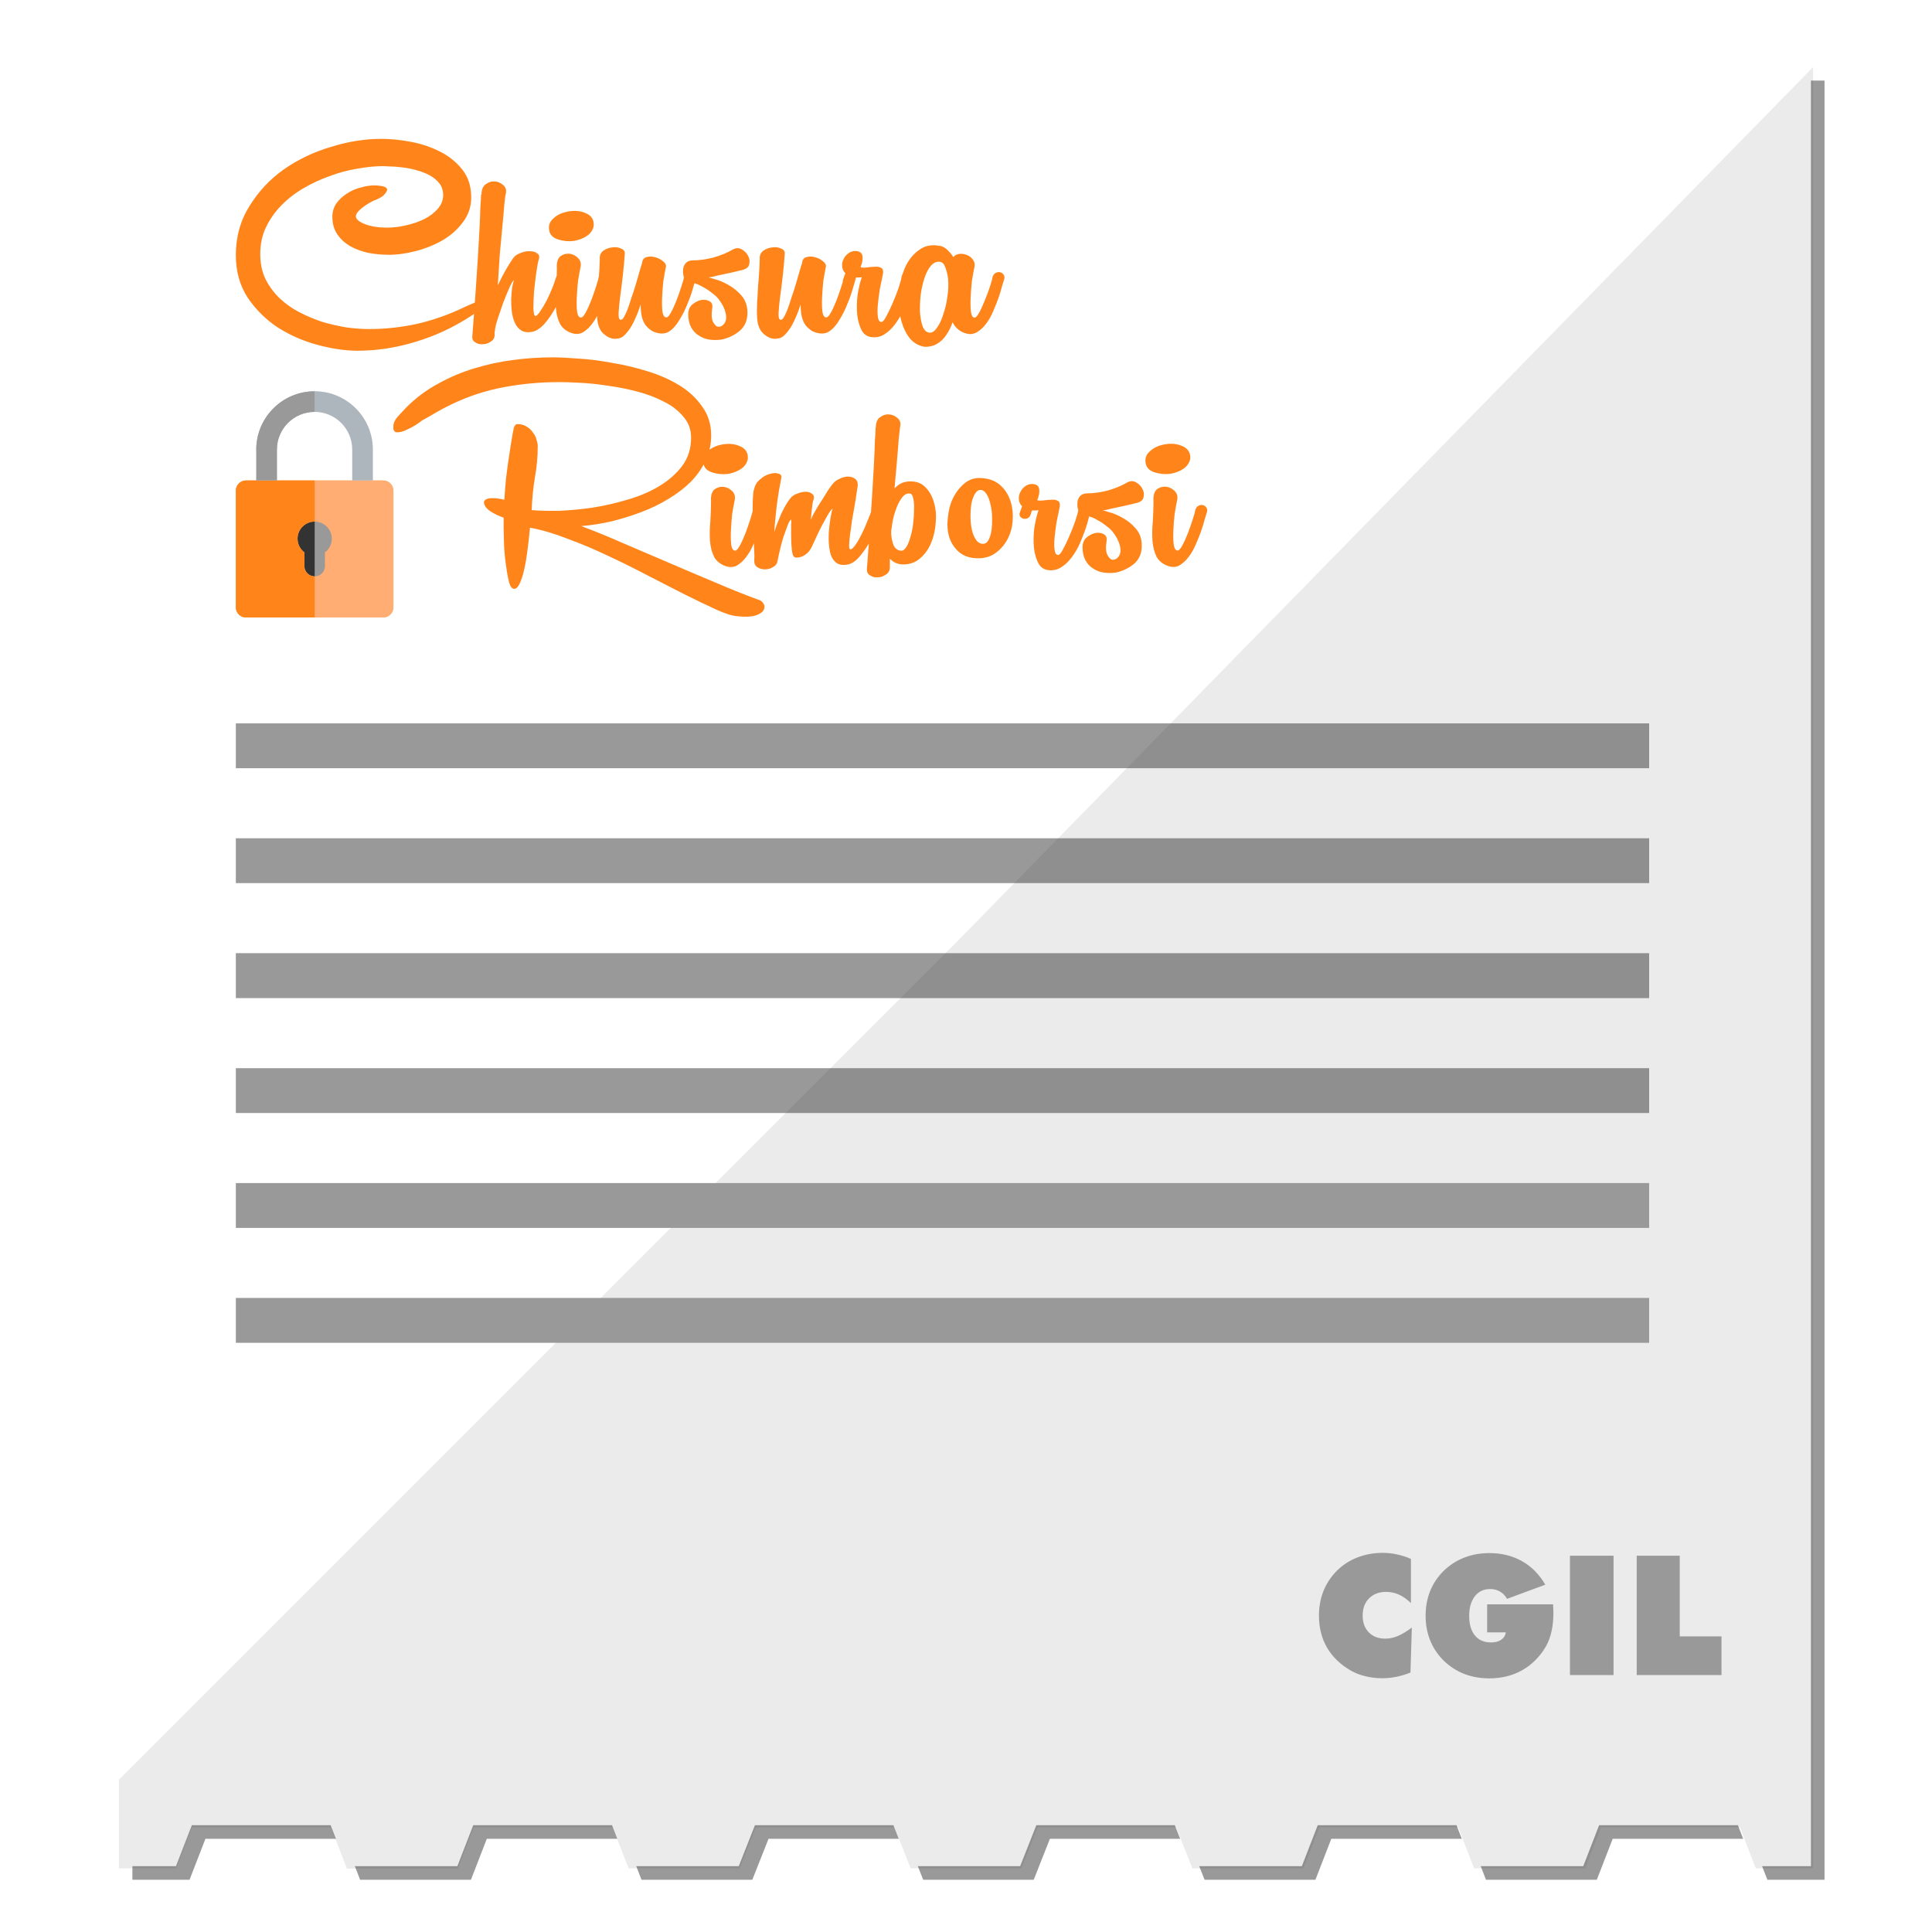 <?xml version="1.0" encoding="UTF-8" standalone="no"?>
<!-- Created with Inkscape (http://www.inkscape.org/) -->

<svg
   width="64"
   height="64"
   viewBox="0 0 16.933 16.933"
   version="1.1"
   id="svg1"
   inkscape:version="1.4.2 (ebf0e940d0, 2025-05-08)"
   sodipodi:docname="edit-reimbursement_closure-logo.svg"
   xml:space="preserve"
   xmlns:inkscape="http://www.inkscape.org/namespaces/inkscape"
   xmlns:sodipodi="http://sodipodi.sourceforge.net/DTD/sodipodi-0.dtd"
   xmlns="http://www.w3.org/2000/svg"
   xmlns:svg="http://www.w3.org/2000/svg"><sodipodi:namedview
     id="namedview1"
     pagecolor="#ffffff"
     bordercolor="#000000"
     borderopacity="0.25"
     inkscape:showpageshadow="false"
     inkscape:pageopacity="0.0"
     inkscape:pagecheckerboard="0"
     inkscape:deskcolor="#d1d1d1"
     inkscape:document-units="px"
     inkscape:zoom="13.280349"
     inkscape:cx="36.105978"
     inkscape:cy="30.571485"
     inkscape:window-width="2520"
     inkscape:window-height="1404"
     inkscape:window-x="2600"
     inkscape:window-y="0"
     inkscape:window-maximized="1"
     inkscape:current-layer="layer1" /><defs
     id="defs1">
	
	

	
		
	

	
	

		
		
		
		
		
		
		
	
			
			
			
			
			
			
			
		
			
			
			
			
			
			
			
			
			
			
			
			
			
			
			
			
			
			
			
			
			
			
		
			
			
			
			
			
			
			
			
		
			
			
			
			
			
			
			
			
			
			
			
			
			
		<filter
   inkscape:collect="always"
   style="color-interpolation-filters:sRGB"
   id="filter65"
   x="-0.027"
   y="-0.026"
   width="1.055"
   height="1.052"><feGaussianBlur
     inkscape:collect="always"
     stdDeviation="5.309"
     id="feGaussianBlur65" /></filter>
	

	
	
	
	
	
</defs><g
     inkscape:label="Livello 1"
     inkscape:groupmode="layer"
     id="layer1"><polygon
       style="fill:#999999;fill-opacity:1;filter:url(#filter65)"
       points="191.369,512 161.011,512 156.662,500.779 118.649,500.779 114.3,512 83.942,512 79.592,500.779 41.58,500.779 37.23,512 21.572,512 21.572,19.224 485.034,19.224 485.034,512 469.377,512 465.028,500.779 427.015,500.779 422.666,512 392.307,512 387.958,500.779 349.945,500.779 345.596,512 315.237,512 310.801,500.779 272.875,500.779 268.439,512 238.168,512 233.732,500.779 195.806,500.779 "
       id="polygon4"
       transform="matrix(0.032,0,0,0.032,0.47,0.091)" /><polygon
       style="fill:#ffffff"
       points="268.439,512 238.168,512 233.732,500.779 195.806,500.779 191.369,512 161.011,512 156.662,500.779 118.649,500.779 114.3,512 83.942,512 79.592,500.779 41.58,500.779 37.23,512 21.572,512 21.572,19.224 485.034,19.224 485.034,512 469.377,512 465.028,500.779 427.015,500.779 422.666,512 392.307,512 387.958,500.779 349.945,500.779 345.596,512 315.237,512 310.801,500.779 272.875,500.779 "
       id="polygon1-3"
       transform="matrix(0.032,0,0,0.032,0.351,-0.028)" /><path
       id="rect9-7"
       style="fill:#999999;stroke-width:0.032"
       d="m 2.067,6.34 12.387,0 v 0.393 l -12.387,0 z"
       sodipodi:nodetypes="ccccc" /><path
       id="rect10"
       style="fill:#999999;stroke-width:0.032"
       d="M 2.067,7.347 H 14.454 V 7.74 H 2.067 Z" /><path
       id="rect11"
       style="fill:#999999;stroke-width:0.032"
       d="M 2.067,8.354 H 14.454 V 8.748 H 2.067 Z" /><path
       id="rect12"
       style="fill:#999999;stroke-width:0.032"
       d="M 2.067,9.362 H 14.454 V 9.755 H 2.067 Z" /><path
       style="opacity:0.1;fill:#3b3b42;stroke-width:0.032"
       d="m 15.891,16.376 h -0.502 l -0.139,-0.36 h -1.218 l -0.139,0.36 h -0.973 l -0.139,-0.36 h -1.218 l -0.139,0.36 H 10.451 L 10.309,16.017 H 9.094 L 8.952,16.376 H 7.982 L 7.84,16.017 H 6.624 L 6.482,16.376 H 5.51 L 5.37,16.017 H 4.152 l -0.139,0.36 H 3.04 L 2.901,16.017 H 1.683 L 1.544,16.376 H 1.042 V 15.599 L 6.987,9.654 7.38,9.261 7.962,8.679 8.355,8.286 15.891,0.588 Z"
       id="path52"
       sodipodi:nodetypes="ccccccccccccccccccccccccccccccccc" /><path
       style="font-size:1.464px;font-family:'Futura XBlk BT';-inkscape-font-specification:'Futura XBlk BT';text-align:center;letter-spacing:0px;text-anchor:middle;fill:#999999;stroke-width:0.016"
       d="m 12.366,14.05 q -0.051,-0.049 -0.105,-0.074 -0.054,-0.024 -0.113,-0.024 -0.092,0 -0.149,0.057 -0.056,0.056 -0.056,0.151 0,0.092 0.054,0.147 0.054,0.055 0.144,0.055 0.054,0 0.11,-0.023 0.056,-0.024 0.123,-0.074 l -0.012,0.394 q -0.061,0.025 -0.123,0.037 -0.061,0.013 -0.123,0.013 -0.076,0 -0.147,-0.017 -0.071,-0.017 -0.128,-0.049 -0.139,-0.08 -0.21,-0.202 -0.071,-0.122 -0.071,-0.281 0,-0.117 0.04,-0.217 0.041,-0.1 0.118,-0.177 0.078,-0.077 0.18,-0.116 0.103,-0.04 0.222,-0.04 0.064,0 0.125,0.014 0.062,0.013 0.121,0.039 z m 0.832,0.257 h -0.164 v -0.246 h 0.578 q 0.001,0.032 0.002,0.048 7.15e-4,0.016 7.15e-4,0.028 0,0.09 -0.017,0.164 -0.017,0.074 -0.05,0.132 -0.08,0.134 -0.207,0.206 -0.127,0.071 -0.287,0.071 -0.119,0 -0.221,-0.039 -0.101,-0.04 -0.18,-0.117 -0.078,-0.077 -0.118,-0.177 -0.04,-0.099 -0.04,-0.216 0,-0.117 0.04,-0.217 0.041,-0.1 0.118,-0.176 0.078,-0.076 0.18,-0.116 0.102,-0.04 0.221,-0.04 0.161,0 0.286,0.071 0.125,0.07 0.204,0.206 l -0.335,0.124 q -0.026,-0.044 -0.064,-0.065 -0.037,-0.021 -0.085,-0.021 -0.084,0 -0.134,0.064 -0.049,0.064 -0.049,0.171 0,0.111 0.05,0.172 0.05,0.061 0.142,0.061 0.054,0 0.088,-0.023 0.034,-0.023 0.041,-0.064 z m 0.562,0.374 v -1.046 h 0.382 v 1.046 z m 0.585,0 v -1.046 h 0.377 v 0.707 h 0.366 v 0.339 z"
       id="text4"
       aria-label="CGIL" /><path
       id="path1"
       style="fill:#999999;stroke-width:0.032"
       d="m 2.067,10.369 h 12.387 v 0.393 H 2.067 Z" /><path
       id="path2"
       style="fill:#999999;stroke-width:0.032"
       d="m 2.067,11.376 h 12.387 v 0.393 H 2.067 Z" /><path
       id="SVGCleanerId_0"
       style="fill:#ffb655;stroke-width:0.413"
       d="M 3.358,4.211 H 3.268 3.088 2.758 2.427 2.247 2.157 c -0.05,0 -0.09,0.04 -0.09,0.09 V 5.322 c 0,0.05 0.04,0.09 0.09,0.09 H 2.758 3.358 c 0.05,0 0.09,-0.04 0.09,-0.09 V 4.301 c 0,-0.05 -0.04,-0.09 -0.09,-0.09 z" /><path
       id="SVGCleanerId_0_1_"
       style="fill:#ffad73;stroke-width:0.413;fill-opacity:1"
       d="M 3.358,4.211 H 3.268 3.088 2.758 2.427 2.247 2.157 c -0.05,0 -0.09,0.04 -0.09,0.09 V 5.322 c 0,0.05 0.04,0.09 0.09,0.09 H 2.758 3.358 c 0.05,0 0.09,-0.04 0.09,-0.09 V 4.301 c 0,-0.05 -0.04,-0.09 -0.09,-0.09 z" /><path
       style="fill:#999999;stroke-width:0.413;fill-opacity:1"
       d="m 2.908,4.714 c -2.362e-4,-0.005 -6.97e-4,-0.009 -0.001,-0.013 -5.228e-4,-0.004 -0.001,-0.007 -0.002,-0.011 -0.013,-0.058 -0.058,-0.103 -0.116,-0.115 -3.292e-4,-6.59e-5 -6.622e-4,-1.123e-4 -9.991e-4,-1.821e-4 -0.007,-0.001 -0.014,-0.002 -0.022,-0.003 -0.002,-7.74e-5 -0.003,-8.52e-5 -0.005,-1.2e-4 -0.001,-1.94e-5 -0.002,-7.75e-5 -0.003,-7.75e-5 0,0 0,0 -7.7e-6,0 -0.083,0 -0.15,0.067 -0.15,0.15 0,0.049 0.024,0.093 0.06,0.12 v 0.12 c 0,0.05 0.04,0.09 0.09,0.09 7.7e-6,0 7.7e-6,0 7.7e-6,0 0.002,0 0.004,-1.743e-4 0.006,-3.253e-4 9.062e-4,-6.58e-5 0.002,-4.65e-5 0.003,-1.394e-4 0.001,-1.317e-4 0.003,-3.95e-4 0.004,-5.809e-4 0.044,-0.006 0.077,-0.044 0.077,-0.089 v -0.12 c 0.036,-0.027 0.06,-0.071 0.06,-0.12 3.8e-6,-0.003 -6.2e-5,-0.005 -1.898e-4,-0.008 z"
       id="path1-7" /><path
       style="fill:#adb5bd;stroke-width:0.413;fill-opacity:1"
       d="m 2.427,3.94 c 0,-0.182 0.148,-0.33 0.33,-0.33 0.182,0 0.33,0.148 0.33,0.33 V 4.211 H 3.268 V 3.94 c 3.9e-6,-0.282 -0.229,-0.511 -0.511,-0.511 -0.282,0 -0.511,0.229 -0.511,0.511 V 4.211 H 2.427 V 3.94 Z"
       id="path2-4" /><path
       style="fill:#333333;stroke-width:0.413;fill-opacity:1"
       d="m 2.758,4.571 c 0,0 0,0 -7.8e-6,0 -0.083,0 -0.15,0.067 -0.15,0.15 0,0.049 0.024,0.093 0.06,0.12 v 0.12 c 0,0.05 0.04,0.09 0.09,0.09 7.8e-6,0 7.8e-6,0 7.8e-6,0 z"
       id="path3" /><path
       style="fill:#f1cb30;stroke-width:0.413"
       d="m 2.767,5.052 c -9.022e-4,8.91e-5 -0.002,7.75e-5 -0.003,1.394e-4 9.139e-4,-6.19e-5 0.002,-4.26e-5 0.003,-1.394e-4 z"
       id="path4" /><path
       style="fill:#f1cb30;stroke-width:0.413"
       d="m 2.771,5.051 c 0.044,-0.006 0.077,-0.044 0.077,-0.089 0,0.045 -0.034,0.083 -0.077,0.089 z"
       id="path5" /><path
       style="fill:#f1cb30;stroke-width:0.413"
       d="m 2.904,4.689 c 7.939e-4,0.004 0.001,0.007 0.002,0.011 -5.228e-4,-0.004 -0.001,-0.007 -0.002,-0.011 z"
       id="path6" /><path
       style="fill:#f1cb30;stroke-width:0.413"
       d="m 2.761,4.571 c 0.002,3.1e-5 0.003,3.48e-5 0.005,1.2e-4 -0.002,-7.74e-5 -0.003,-8.52e-5 -0.005,-1.2e-4 z"
       id="path7" /><path
       style="fill:#f1cb30;stroke-width:0.413"
       d="m 2.787,4.574 c 3.369e-4,6.58e-5 6.66e-4,1.123e-4 9.991e-4,1.82e-4 -3.331e-4,-6.59e-5 -6.622e-4,-1.162e-4 -9.991e-4,-1.82e-4 z"
       id="path8" /><path
       style="fill:#ff851b;stroke-width:0.413;fill-opacity:1"
       d="M 2.157,5.412 H 2.758 V 5.052 c 0,0 0,0 -7.7e-6,0 -0.05,0 -0.09,-0.04 -0.09,-0.09 v -0.12 c -0.036,-0.027 -0.06,-0.071 -0.06,-0.12 0,-0.083 0.067,-0.15 0.15,-0.15 7.7e-6,0 7.7e-6,0 7.7e-6,0 V 4.211 H 2.427 2.247 2.157 c -0.05,0 -0.09,0.04 -0.09,0.09 v 1.021 c 3.9e-6,0.05 0.04,0.09 0.09,0.09 z"
       id="path9" /><path
       style="fill:#999999;stroke-width:0.413;fill-opacity:1"
       d="m 2.247,3.94 v 0.27 h 0.18 v -0.27 c 0,-0.182 0.148,-0.33 0.33,-0.33 V 3.43 c -0.282,0 -0.511,0.229 -0.511,0.511 z"
       id="path10" /><path
       d="m 2.913,1.9 q 0,-0.065 0.034,-0.116 0.037,-0.051 0.09,-0.085 0.054,-0.037 0.119,-0.054 0.065,-0.02 0.124,-0.02 0.04,0 0.076,0.008 0.037,0.008 0.037,0.031 0,0.014 -0.028,0.045 -0.028,0.028 -0.093,0.051 -0.011,0.006 -0.037,0.02 -0.025,0.014 -0.051,0.034 -0.025,0.017 -0.045,0.04 -0.02,0.023 -0.02,0.042 0,0.037 0.079,0.068 0.079,0.031 0.192,0.031 0.082,0 0.169,-0.02 0.087,-0.02 0.158,-0.054 0.073,-0.037 0.119,-0.09 0.048,-0.054 0.048,-0.121 0,-0.062 -0.034,-0.104 -0.034,-0.042 -0.087,-0.071 -0.054,-0.028 -0.119,-0.045 -0.062,-0.017 -0.121,-0.023 -0.059,-0.008 -0.104,-0.008 -0.045,-0.003 -0.059,-0.003 -0.107,0 -0.231,0.023 Q 3.006,1.499 2.885,1.545 2.767,1.587 2.656,1.652 2.546,1.717 2.462,1.804 2.38,1.889 2.329,1.996 q -0.048,0.104 -0.048,0.231 0,0.121 0.045,0.217 0.048,0.096 0.124,0.169 0.076,0.073 0.175,0.124 0.099,0.051 0.203,0.085 0.107,0.031 0.212,0.048 0.104,0.014 0.195,0.014 0.209,0 0.418,-0.045 0.209,-0.048 0.404,-0.141 0.119,-0.056 0.164,-0.065 0.045,-0.011 0.045,0.003 0,0.031 -0.034,0.059 -0.034,0.028 -0.099,0.071 -0.231,0.152 -0.488,0.229 -0.257,0.079 -0.511,0.079 -0.161,0 -0.35,-0.051 Q 2.597,2.973 2.436,2.871 2.278,2.767 2.171,2.609 2.067,2.45 2.067,2.236 q 0,-0.24 0.119,-0.429 Q 2.304,1.615 2.487,1.485 2.673,1.355 2.899,1.288 3.125,1.217 3.342,1.217 q 0.119,0 0.254,0.025 0.138,0.025 0.257,0.085 0.119,0.059 0.198,0.158 0.079,0.099 0.079,0.246 0,0.119 -0.071,0.214 -0.068,0.093 -0.175,0.158 -0.107,0.062 -0.234,0.096 -0.127,0.034 -0.243,0.034 -0.09,0 -0.181,-0.017 Q 3.139,2.196 3.068,2.157 2.998,2.115 2.956,2.053 2.913,1.99 2.913,1.9 Z M 4.22,1.708 q 0,-0.068 0.037,-0.093 0.037,-0.028 0.079,-0.025 0.042,0.003 0.073,0.031 0.034,0.028 0.025,0.073 -0.006,0.02 -0.014,0.099 -0.006,0.079 -0.017,0.192 -0.011,0.113 -0.023,0.248 -0.008,0.135 -0.017,0.268 0.034,-0.073 0.073,-0.141 0.042,-0.071 0.065,-0.102 0.023,-0.028 0.065,-0.042 0.042,-0.017 0.082,-0.014 0.04,0 0.062,0.02 0.025,0.017 0.011,0.056 -0.008,0.025 -0.02,0.107 -0.011,0.079 -0.02,0.164 -0.006,0.085 -0.006,0.152 0.003,0.068 0.017,0.068 0.017,0 0.042,-0.04 0.028,-0.04 0.056,-0.093 0.028,-0.056 0.051,-0.113 0.023,-0.059 0.034,-0.096 0.008,-0.025 0.025,-0.034 0.02,-0.008 0.037,-0.006 0.017,0.003 0.028,0.02 0.011,0.014 0.006,0.04 -0.008,0.04 -0.037,0.113 -0.028,0.071 -0.071,0.147 -0.04,0.073 -0.093,0.133 -0.051,0.056 -0.104,0.068 -0.059,0.011 -0.096,-0.011 -0.037,-0.023 -0.056,-0.065 -0.02,-0.042 -0.028,-0.099 -0.006,-0.056 -0.006,-0.11 0.003,-0.054 0.008,-0.099 0.008,-0.045 0.017,-0.068 -0.014,0.006 -0.04,0.065 -0.025,0.056 -0.054,0.13 -0.025,0.071 -0.048,0.141 -0.023,0.071 -0.025,0.104 0,0.008 -0.003,0.011 v 0.028 q 0,0.04 -0.034,0.059 -0.031,0.023 -0.071,0.023 -0.037,0.003 -0.065,-0.017 -0.031,-0.017 -0.025,-0.059 0.006,-0.071 0.014,-0.181 0.008,-0.113 0.017,-0.24 0.008,-0.127 0.017,-0.257 0.008,-0.133 0.014,-0.246 0.006,-0.113 0.008,-0.195 0.006,-0.085 0.006,-0.116 z m 0.66,0.629 q 0,-0.068 0.034,-0.093 0.037,-0.025 0.079,-0.02 0.042,0.006 0.073,0.037 0.031,0.031 0.023,0.076 -0.011,0.051 -0.023,0.127 -0.008,0.076 -0.011,0.147 -0.003,0.071 0.003,0.121 0.008,0.051 0.034,0.051 0.017,0 0.04,-0.042 0.025,-0.045 0.048,-0.104 0.023,-0.059 0.042,-0.119 0.02,-0.059 0.025,-0.09 0.008,-0.028 0.028,-0.037 0.02,-0.011 0.037,-0.006 0.02,0.003 0.031,0.02 0.014,0.017 0.006,0.042 -0.006,0.017 -0.02,0.065 -0.011,0.045 -0.031,0.102 -0.02,0.056 -0.048,0.119 -0.025,0.059 -0.062,0.107 -0.034,0.045 -0.076,0.071 -0.042,0.025 -0.093,0.011 -0.076,-0.023 -0.11,-0.082 -0.031,-0.062 -0.037,-0.141 -0.006,-0.082 0.003,-0.175 0.006,-0.096 0.006,-0.186 z M 5.202,1.951 q 0.006,0.031 -0.008,0.059 -0.011,0.025 -0.037,0.048 -0.025,0.02 -0.059,0.034 -0.034,0.014 -0.071,0.02 -0.071,0.008 -0.138,-0.014 -0.068,-0.023 -0.076,-0.082 -0.011,-0.062 0.04,-0.104 0.048,-0.045 0.13,-0.059 0.082,-0.014 0.147,0.014 0.065,0.025 0.073,0.085 z m 0.054,0.316 q 0,-0.048 0.034,-0.071 0.037,-0.025 0.079,-0.028 0.042,-0.006 0.076,0.011 0.034,0.014 0.031,0.045 -0.006,0.09 -0.017,0.189 -0.011,0.099 -0.023,0.183 -0.011,0.085 -0.014,0.144 -0.003,0.056 0.014,0.062 0.014,0.006 0.031,-0.02 0.017,-0.028 0.034,-0.073 0.017,-0.045 0.034,-0.102 0.02,-0.056 0.037,-0.113 0.017,-0.056 0.031,-0.107 0.014,-0.051 0.025,-0.082 0.003,-0.042 0.037,-0.051 0.037,-0.011 0.076,0 0.04,0.011 0.068,0.034 0.031,0.023 0.028,0.048 -0.011,0.051 -0.023,0.127 -0.008,0.076 -0.011,0.147 -0.003,0.071 0.003,0.121 0.008,0.051 0.034,0.051 0.017,0 0.04,-0.042 0.025,-0.045 0.048,-0.104 0.023,-0.059 0.042,-0.119 0.02,-0.059 0.025,-0.09 0.006,-0.028 0.025,-0.037 0.02,-0.011 0.04,-0.006 0.02,0.003 0.031,0.02 0.014,0.017 0.006,0.042 -0.006,0.023 -0.025,0.085 -0.017,0.062 -0.048,0.135 -0.028,0.073 -0.071,0.141 -0.04,0.068 -0.09,0.099 -0.031,0.02 -0.071,0.017 -0.037,-0.003 -0.073,-0.02 -0.034,-0.02 -0.062,-0.054 -0.025,-0.037 -0.034,-0.085 -0.008,-0.042 -0.008,-0.096 -0.025,0.079 -0.059,0.15 -0.034,0.071 -0.079,0.116 -0.028,0.031 -0.068,0.034 -0.037,0.006 -0.073,-0.011 -0.034,-0.017 -0.062,-0.048 -0.025,-0.034 -0.034,-0.076 -0.008,-0.042 -0.008,-0.107 0,-0.065 0.006,-0.141 0.003,-0.076 0.011,-0.158 0.006,-0.082 0.008,-0.161 z m 1.171,-0.082 q 0.037,-0.02 0.073,0 0.037,0.02 0.056,0.056 0.02,0.034 0.011,0.073 -0.006,0.037 -0.056,0.051 -0.045,0.011 -0.096,0.023 -0.048,0.011 -0.093,0.02 -0.042,0.008 -0.073,0.017 -0.031,0.006 -0.04,0.006 0.006,0 0.059,0.017 0.056,0.014 0.119,0.051 0.062,0.034 0.113,0.093 0.051,0.059 0.051,0.15 0,0.099 -0.068,0.158 -0.068,0.056 -0.158,0.076 -0.056,0.008 -0.11,0 -0.051,-0.008 -0.093,-0.037 -0.04,-0.025 -0.065,-0.071 -0.025,-0.048 -0.025,-0.113 0,-0.054 0.034,-0.085 0.037,-0.031 0.076,-0.04 0.042,-0.008 0.073,0.008 0.034,0.017 0.028,0.059 -0.014,0.087 0.008,0.127 0.023,0.04 0.045,0.04 0.028,0 0.045,-0.02 0.02,-0.02 0.023,-0.051 0.003,-0.034 -0.011,-0.073 -0.014,-0.042 -0.045,-0.085 -0.025,-0.037 -0.065,-0.065 -0.037,-0.031 -0.076,-0.051 -0.037,-0.023 -0.073,-0.034 -0.037,-0.014 -0.059,-0.02 -0.025,-0.006 -0.04,-0.034 -0.011,-0.031 -0.008,-0.062 0,-0.034 0.02,-0.059 0.023,-0.028 0.065,-0.028 0.085,0 0.181,-0.025 0.099,-0.028 0.175,-0.073 z m 0.231,0.082 q 0,-0.048 0.034,-0.071 0.037,-0.025 0.079,-0.028 0.042,-0.006 0.076,0.011 0.034,0.014 0.031,0.045 -0.006,0.09 -0.017,0.189 -0.011,0.099 -0.023,0.183 -0.011,0.085 -0.014,0.144 -0.003,0.056 0.014,0.062 0.014,0.006 0.031,-0.02 0.017,-0.028 0.034,-0.073 0.017,-0.045 0.034,-0.102 0.02,-0.056 0.037,-0.113 0.017,-0.056 0.031,-0.107 0.014,-0.051 0.025,-0.082 0.003,-0.042 0.037,-0.051 0.037,-0.011 0.076,0 0.04,0.011 0.068,0.034 0.031,0.023 0.028,0.048 -0.011,0.051 -0.023,0.127 -0.008,0.076 -0.011,0.147 -0.003,0.071 0.003,0.121 0.008,0.051 0.034,0.051 0.017,0 0.04,-0.042 0.025,-0.045 0.048,-0.104 0.023,-0.059 0.042,-0.119 0.02,-0.059 0.025,-0.09 0.006,-0.028 0.025,-0.037 0.02,-0.011 0.04,-0.006 0.02,0.003 0.031,0.02 0.014,0.017 0.006,0.042 -0.006,0.023 -0.025,0.085 -0.017,0.062 -0.048,0.135 -0.028,0.073 -0.071,0.141 -0.04,0.068 -0.09,0.099 -0.031,0.02 -0.071,0.017 -0.037,-0.003 -0.073,-0.02 -0.034,-0.02 -0.062,-0.054 -0.025,-0.037 -0.034,-0.085 -0.008,-0.042 -0.008,-0.096 -0.025,0.079 -0.059,0.15 -0.034,0.071 -0.079,0.116 -0.028,0.031 -0.068,0.034 -0.037,0.006 -0.073,-0.011 -0.034,-0.017 -0.062,-0.048 -0.025,-0.034 -0.034,-0.076 -0.008,-0.042 -0.008,-0.107 0,-0.065 0.006,-0.141 0.003,-0.076 0.011,-0.158 0.006,-0.082 0.008,-0.161 z M 7.485,2.465 q -0.006,0.023 -0.025,0.034 -0.017,0.008 -0.037,0.006 -0.02,-0.006 -0.031,-0.02 -0.011,-0.017 0,-0.042 l 0.017,-0.048 q -0.025,-0.025 -0.028,-0.059 -0.003,-0.034 0.011,-0.062 0.014,-0.031 0.04,-0.051 0.028,-0.023 0.062,-0.023 0.059,0 0.065,0.045 0.006,0.042 -0.017,0.096 0.017,0.008 0.054,0.003 0.04,-0.006 0.073,-0.006 0.034,-0.003 0.056,0.011 0.023,0.014 0.011,0.065 -0.011,0.051 -0.025,0.121 -0.011,0.071 -0.017,0.135 -0.006,0.062 0,0.107 0.006,0.045 0.031,0.045 0.017,0 0.042,-0.048 0.028,-0.051 0.056,-0.116 0.028,-0.065 0.051,-0.13 0.023,-0.068 0.028,-0.102 0.006,-0.028 0.023,-0.04 0.02,-0.011 0.04,-0.008 0.02,0 0.031,0.017 0.014,0.014 0.011,0.042 -0.003,0.014 -0.014,0.062 -0.011,0.045 -0.031,0.104 -0.02,0.056 -0.048,0.121 -0.028,0.062 -0.068,0.116 -0.04,0.054 -0.087,0.085 -0.048,0.034 -0.107,0.031 -0.068,-0.003 -0.099,-0.059 -0.031,-0.059 -0.04,-0.138 -0.008,-0.082 0.003,-0.172 0.014,-0.09 0.037,-0.158 -0.014,0.003 -0.028,0.003 -0.014,0 -0.028,0 -0.008,0.014 -0.011,0.031 z M 8.236,2.154 q 0.04,0.008 0.068,0.037 0.031,0.028 0.051,0.062 0.023,-0.025 0.056,-0.028 0.034,-0.003 0.065,0.011 0.031,0.011 0.051,0.04 0.02,0.025 0.014,0.062 -0.011,0.051 -0.023,0.127 -0.008,0.076 -0.011,0.147 -0.003,0.071 0.003,0.121 0.008,0.051 0.031,0.051 0.017,0 0.04,-0.042 0.025,-0.045 0.048,-0.104 0.025,-0.059 0.045,-0.119 0.02,-0.059 0.025,-0.09 0.008,-0.028 0.028,-0.037 0.02,-0.011 0.037,-0.006 0.02,0.003 0.031,0.02 0.014,0.017 0.006,0.042 -0.006,0.017 -0.02,0.065 -0.011,0.045 -0.031,0.102 -0.02,0.056 -0.048,0.119 -0.025,0.059 -0.062,0.107 -0.034,0.045 -0.079,0.071 -0.042,0.025 -0.093,0.011 -0.082,-0.023 -0.119,-0.099 -0.023,0.068 -0.062,0.121 -0.04,0.056 -0.102,0.082 -0.059,0.02 -0.104,0.008 -0.082,-0.023 -0.13,-0.102 -0.048,-0.079 -0.065,-0.183 -0.017,-0.104 -0.003,-0.217 0.014,-0.113 0.056,-0.203 0.045,-0.09 0.119,-0.141 0.073,-0.054 0.178,-0.034 z m 0.073,0.285 q -0.006,-0.048 -0.023,-0.093 -0.014,-0.045 -0.045,-0.051 -0.045,-0.008 -0.082,0.034 -0.034,0.04 -0.056,0.107 -0.023,0.068 -0.034,0.15 -0.008,0.079 -0.006,0.152 0.006,0.071 0.023,0.121 0.02,0.051 0.056,0.056 0.037,0.006 0.068,-0.04 0.034,-0.045 0.056,-0.116 0.025,-0.071 0.037,-0.155 0.014,-0.087 0.006,-0.167 z"
       id="text2"
       style="font-size:2.822px;font-family:'Remachine Script Personal Use';-inkscape-font-specification:'Remachine Script Personal Use';text-align:center;letter-spacing:0px;text-anchor:middle;fill:#ff851b;stroke-width:1.587;fill-opacity:1"
       aria-label="Chiusura" /><path
       d="m 6.652,5.257 q 0.028,0.011 0.042,0.037 0.014,0.028 -0.003,0.056 -0.017,0.028 -0.071,0.045 Q 6.567,5.412 6.463,5.401 6.395,5.396 6.276,5.342 6.158,5.288 6.005,5.212 5.856,5.136 5.681,5.046 5.509,4.955 5.328,4.871 5.15,4.786 4.972,4.721 4.798,4.653 4.645,4.625 q -0.008,0.087 -0.02,0.183 -0.011,0.093 -0.028,0.172 -0.017,0.079 -0.04,0.13 -0.023,0.051 -0.051,0.051 -0.031,0 -0.048,-0.073 Q 4.442,5.017 4.431,4.927 4.419,4.834 4.417,4.749 4.414,4.662 4.414,4.636 v -0.099 q -0.071,-0.025 -0.121,-0.059 -0.051,-0.037 -0.051,-0.076 0,-0.014 0.017,-0.025 0.017,-0.011 0.062,-0.011 0.042,0 0.099,0.014 0.003,-0.04 0.006,-0.079 0.003,-0.042 0.008,-0.099 0.008,-0.056 0.017,-0.133 0.011,-0.076 0.028,-0.183 0.017,-0.107 0.025,-0.138 0.011,-0.031 0.031,-0.031 0.048,0 0.082,0.023 0.034,0.02 0.054,0.051 0.023,0.028 0.031,0.062 0.011,0.034 0.011,0.056 0,0.138 -0.025,0.277 -0.023,0.138 -0.028,0.285 0.099,0.008 0.24,0.006 0.141,-0.006 0.296,-0.028 0.155,-0.025 0.308,-0.071 0.155,-0.045 0.277,-0.119 0.124,-0.076 0.2,-0.178 0.076,-0.104 0.076,-0.246 0,-0.107 -0.068,-0.183 Q 5.924,3.572 5.816,3.519 5.712,3.465 5.582,3.431 q -0.13,-0.034 -0.26,-0.051 -0.127,-0.02 -0.24,-0.025 -0.113,-0.006 -0.181,-0.006 -0.248,0 -0.488,0.045 -0.24,0.045 -0.46,0.152 -0.065,0.031 -0.124,0.065 -0.056,0.034 -0.133,0.076 -0.008,0.008 -0.051,0.037 -0.04,0.025 -0.085,0.045 -0.042,0.02 -0.079,0.02 -0.034,0 -0.034,-0.045 0,-0.048 0.037,-0.09 0.04,-0.045 0.079,-0.085 0.124,-0.124 0.277,-0.206 0.152,-0.085 0.319,-0.135 0.167,-0.051 0.339,-0.073 0.175,-0.023 0.344,-0.023 0.09,0 0.229,0.011 0.138,0.008 0.291,0.037 0.155,0.025 0.31,0.073 0.158,0.048 0.282,0.124 0.124,0.076 0.2,0.186 0.079,0.107 0.079,0.254 0,0.116 -0.048,0.217 Q 6.138,4.137 6.056,4.221 5.974,4.303 5.861,4.371 5.751,4.439 5.624,4.487 q -0.127,0.048 -0.262,0.082 -0.135,0.031 -0.268,0.042 0.161,0.059 0.361,0.147 0.2,0.085 0.409,0.175 0.209,0.09 0.412,0.175 0.203,0.087 0.375,0.15 z M 6.231,4.38 q 0,-0.068 0.034,-0.093 0.037,-0.025 0.079,-0.02 0.042,0.006 0.073,0.037 0.031,0.031 0.023,0.076 -0.011,0.051 -0.023,0.127 -0.008,0.076 -0.011,0.147 -0.003,0.071 0.003,0.121 0.008,0.051 0.034,0.051 0.017,0 0.04,-0.042 0.025,-0.045 0.048,-0.104 0.023,-0.059 0.042,-0.119 0.02,-0.059 0.025,-0.09 0.008,-0.028 0.028,-0.037 0.02,-0.011 0.037,-0.006 0.02,0.003 0.031,0.02 0.014,0.017 0.006,0.042 -0.006,0.017 -0.02,0.065 -0.011,0.045 -0.031,0.102 -0.02,0.056 -0.048,0.119 -0.025,0.059 -0.062,0.107 -0.034,0.045 -0.076,0.071 -0.042,0.025 -0.093,0.011 -0.076,-0.023 -0.11,-0.082 -0.031,-0.062 -0.037,-0.141 -0.006,-0.082 0.003,-0.175 0.006,-0.096 0.006,-0.186 z M 6.553,3.993 q 0.006,0.031 -0.008,0.059 -0.011,0.025 -0.037,0.048 -0.025,0.02 -0.059,0.034 -0.034,0.014 -0.071,0.02 -0.071,0.008 -0.138,-0.014 -0.068,-0.023 -0.076,-0.082 -0.011,-0.062 0.04,-0.104 0.048,-0.045 0.13,-0.059 0.082,-0.014 0.147,0.014 0.065,0.025 0.073,0.085 z m 0.054,0.305 q 0.011,-0.062 0.054,-0.096 0.042,-0.037 0.085,-0.048 0.045,-0.014 0.076,-0.003 0.034,0.008 0.025,0.042 -0.008,0.04 -0.02,0.107 -0.011,0.068 -0.02,0.138 -0.008,0.071 -0.014,0.135 -0.006,0.062 -0.006,0.09 0.011,-0.04 0.028,-0.082 0.017,-0.042 0.034,-0.082 0.02,-0.042 0.04,-0.076 0.02,-0.034 0.037,-0.054 0.02,-0.028 0.059,-0.042 0.042,-0.017 0.076,-0.017 0.037,0 0.059,0.02 0.023,0.02 0.008,0.056 -0.006,0.017 -0.011,0.065 -0.006,0.048 -0.011,0.104 0.017,-0.04 0.045,-0.087 0.028,-0.048 0.056,-0.09 0.028,-0.045 0.051,-0.082 0.025,-0.037 0.04,-0.054 0.02,-0.028 0.059,-0.045 0.04,-0.02 0.076,-0.02 0.037,0 0.062,0.02 0.025,0.017 0.023,0.059 -0.003,0.02 -0.011,0.068 -0.006,0.048 -0.017,0.11 -0.011,0.062 -0.023,0.13 -0.008,0.068 -0.017,0.124 -0.006,0.054 -0.008,0.09 0,0.037 0.011,0.037 0.017,0 0.045,-0.04 0.028,-0.04 0.054,-0.093 0.028,-0.056 0.051,-0.116 0.025,-0.059 0.037,-0.096 0.008,-0.025 0.025,-0.034 0.02,-0.011 0.037,-0.006 0.017,0.003 0.028,0.02 0.011,0.014 0.006,0.04 -0.008,0.04 -0.04,0.113 -0.028,0.071 -0.071,0.144 -0.042,0.073 -0.093,0.133 -0.051,0.059 -0.104,0.068 -0.059,0.011 -0.096,-0.014 -0.034,-0.025 -0.051,-0.073 -0.014,-0.048 -0.017,-0.107 -0.003,-0.062 0.003,-0.121 0.006,-0.059 0.014,-0.104 0.008,-0.048 0.017,-0.071 -0.014,0.006 -0.042,0.054 -0.028,0.048 -0.059,0.107 -0.028,0.056 -0.054,0.113 -0.025,0.054 -0.034,0.073 v -0.003 q -0.006,0.017 -0.028,0.04 -0.02,0.02 -0.048,0.034 -0.028,0.011 -0.054,0.011 -0.023,0 -0.031,-0.028 -0.008,-0.028 -0.011,-0.076 -0.003,-0.051 -0.003,-0.096 0,-0.048 0,-0.085 0.003,-0.04 0,-0.048 -0.014,0.006 -0.031,0.051 -0.017,0.045 -0.037,0.102 -0.017,0.056 -0.031,0.116 -0.014,0.059 -0.02,0.093 -0.006,0.037 -0.04,0.054 -0.031,0.02 -0.071,0.02 -0.037,0 -0.068,-0.02 -0.028,-0.02 -0.025,-0.062 0.003,-0.048 -0.003,-0.127 -0.003,-0.082 -0.008,-0.169 -0.003,-0.087 -0.003,-0.172 0,-0.085 0.008,-0.141 z M 7.676,3.75 q 0,-0.068 0.037,-0.093 0.037,-0.028 0.079,-0.025 0.042,0.003 0.073,0.031 0.034,0.028 0.025,0.073 -0.003,0.014 -0.008,0.065 -0.006,0.048 -0.011,0.124 -0.006,0.073 -0.014,0.167 -0.008,0.09 -0.017,0.189 0.025,-0.028 0.059,-0.045 0.034,-0.017 0.082,-0.017 0.082,0 0.133,0.054 0.051,0.054 0.073,0.135 0.023,0.082 0.014,0.175 -0.006,0.093 -0.04,0.175 -0.034,0.082 -0.096,0.135 -0.062,0.054 -0.147,0.054 -0.073,0 -0.119,-0.051 v 0.082 q -0.003,0.04 -0.037,0.059 -0.031,0.023 -0.071,0.023 -0.037,0.003 -0.065,-0.017 -0.031,-0.017 -0.028,-0.059 0.006,-0.071 0.014,-0.181 0.008,-0.113 0.017,-0.24 0.008,-0.127 0.017,-0.257 0.008,-0.133 0.014,-0.246 0.006,-0.113 0.008,-0.195 0.006,-0.085 0.006,-0.116 z m 0.141,0.864 q -0.003,0.017 -0.006,0.037 0,0.017 0,0.037 0.006,0.056 0.023,0.096 0.02,0.037 0.059,0.042 0.025,0.006 0.048,-0.028 0.023,-0.034 0.037,-0.087 0.017,-0.054 0.025,-0.119 0.008,-0.065 0.008,-0.121 0.003,-0.059 -0.006,-0.099 -0.008,-0.04 -0.025,-0.045 -0.031,-0.008 -0.059,0.017 -0.025,0.025 -0.048,0.071 -0.02,0.042 -0.037,0.099 -0.014,0.054 -0.02,0.102 z m 0.756,0.279 q -0.104,0 -0.167,-0.054 -0.062,-0.054 -0.087,-0.133 -0.023,-0.079 -0.011,-0.172 0.008,-0.093 0.045,-0.169 0.04,-0.079 0.102,-0.13 0.062,-0.051 0.147,-0.045 0.099,0.006 0.161,0.059 0.062,0.054 0.09,0.133 0.028,0.079 0.023,0.169 -0.003,0.087 -0.04,0.164 -0.037,0.076 -0.104,0.127 -0.065,0.051 -0.158,0.051 z m 0.037,-0.127 q 0.031,0.003 0.051,-0.028 0.02,-0.034 0.028,-0.085 0.008,-0.054 0.006,-0.116 0,-0.062 -0.014,-0.116 -0.011,-0.054 -0.034,-0.09 -0.023,-0.037 -0.054,-0.037 -0.028,0 -0.048,0.034 -0.02,0.034 -0.031,0.085 -0.008,0.051 -0.008,0.113 0,0.059 0.011,0.113 0.011,0.051 0.034,0.087 0.023,0.037 0.059,0.04 z M 9.034,4.507 q -0.006,0.023 -0.025,0.034 -0.017,0.008 -0.037,0.006 -0.02,-0.006 -0.031,-0.02 -0.011,-0.017 0,-0.042 l 0.017,-0.048 q -0.025,-0.025 -0.028,-0.059 -0.003,-0.034 0.011,-0.062 0.014,-0.031 0.04,-0.051 0.028,-0.023 0.062,-0.023 0.059,0 0.065,0.045 0.006,0.042 -0.017,0.096 0.017,0.008 0.054,0.003 0.04,-0.006 0.073,-0.006 0.034,-0.003 0.056,0.011 0.023,0.014 0.011,0.065 -0.011,0.051 -0.025,0.121 -0.011,0.071 -0.017,0.135 -0.006,0.062 0,0.107 0.006,0.045 0.031,0.045 0.017,0 0.042,-0.048 0.028,-0.051 0.056,-0.116 0.028,-0.065 0.051,-0.13 0.023,-0.068 0.028,-0.102 0.006,-0.028 0.023,-0.04 0.02,-0.011 0.04,-0.008 0.02,0 0.031,0.017 0.014,0.014 0.011,0.042 -0.003,0.014 -0.014,0.062 -0.011,0.045 -0.031,0.104 -0.02,0.056 -0.048,0.121 -0.028,0.062 -0.068,0.116 -0.04,0.054 -0.087,0.085 -0.048,0.034 -0.107,0.031 -0.068,-0.003 -0.099,-0.059 -0.031,-0.059 -0.04,-0.138 -0.008,-0.082 0.003,-0.172 0.014,-0.09 0.037,-0.158 -0.014,0.003 -0.028,0.003 -0.014,0 -0.028,0 -0.008,0.014 -0.011,0.031 z M 9.883,4.227 q 0.037,-0.02 0.073,0 0.037,0.02 0.056,0.056 0.02,0.034 0.011,0.073 -0.006,0.037 -0.056,0.051 -0.045,0.011 -0.096,0.023 -0.048,0.011 -0.093,0.02 -0.042,0.008 -0.073,0.017 -0.031,0.006 -0.04,0.006 0.006,0 0.059,0.017 0.056,0.014 0.119,0.051 0.062,0.034 0.113,0.093 0.051,0.059 0.051,0.15 0,0.099 -0.068,0.158 -0.068,0.056 -0.158,0.076 -0.056,0.008 -0.11,0 -0.051,-0.008 -0.093,-0.037 -0.04,-0.025 -0.065,-0.071 -0.025,-0.048 -0.025,-0.113 0,-0.054 0.034,-0.085 0.037,-0.031 0.076,-0.04 0.042,-0.008 0.073,0.008 0.034,0.017 0.028,0.059 -0.014,0.087 0.008,0.127 0.023,0.04 0.045,0.04 0.028,0 0.045,-0.02 0.02,-0.02 0.023,-0.051 0.003,-0.034 -0.011,-0.073 -0.014,-0.042 -0.045,-0.085 -0.025,-0.037 -0.065,-0.065 -0.037,-0.031 -0.076,-0.051 -0.037,-0.023 -0.073,-0.034 -0.037,-0.014 -0.059,-0.02 -0.025,-0.006 -0.04,-0.034 -0.011,-0.031 -0.008,-0.062 0,-0.034 0.02,-0.059 0.023,-0.028 0.065,-0.028 0.085,0 0.181,-0.025 0.099,-0.028 0.175,-0.073 z m 0.226,0.152 q 0,-0.068 0.034,-0.093 0.037,-0.025 0.079,-0.02 0.042,0.006 0.073,0.037 0.031,0.031 0.023,0.076 -0.011,0.051 -0.023,0.127 -0.009,0.076 -0.011,0.147 -0.003,0.071 0.003,0.121 0.009,0.051 0.034,0.051 0.017,0 0.04,-0.042 0.025,-0.045 0.048,-0.104 0.023,-0.059 0.042,-0.119 0.02,-0.059 0.025,-0.09 0.009,-0.028 0.028,-0.037 0.02,-0.011 0.037,-0.006 0.02,0.003 0.031,0.02 0.014,0.017 0.006,0.042 -0.006,0.017 -0.02,0.065 -0.011,0.045 -0.031,0.102 -0.02,0.056 -0.048,0.119 -0.025,0.059 -0.062,0.107 -0.034,0.045 -0.076,0.071 -0.042,0.025 -0.093,0.011 -0.076,-0.023 -0.11,-0.082 -0.031,-0.062 -0.037,-0.141 -0.006,-0.082 0.003,-0.175 0.006,-0.096 0.006,-0.186 z m 0.322,-0.387 q 0.006,0.031 -0.009,0.059 -0.011,0.025 -0.037,0.048 -0.025,0.02 -0.059,0.034 -0.034,0.014 -0.071,0.02 -0.071,0.008 -0.138,-0.014 -0.068,-0.023 -0.076,-0.082 -0.011,-0.062 0.04,-0.104 0.048,-0.045 0.13,-0.059 0.082,-0.014 0.147,0.014 0.065,0.025 0.073,0.085 z"
       id="text3"
       style="font-size:2.822px;font-family:'Remachine Script Personal Use';-inkscape-font-specification:'Remachine Script Personal Use';text-align:center;letter-spacing:0px;text-anchor:middle;fill:#ff851b;stroke-width:1.587;fill-opacity:1"
       aria-label="Rimborsi" /></g></svg>

